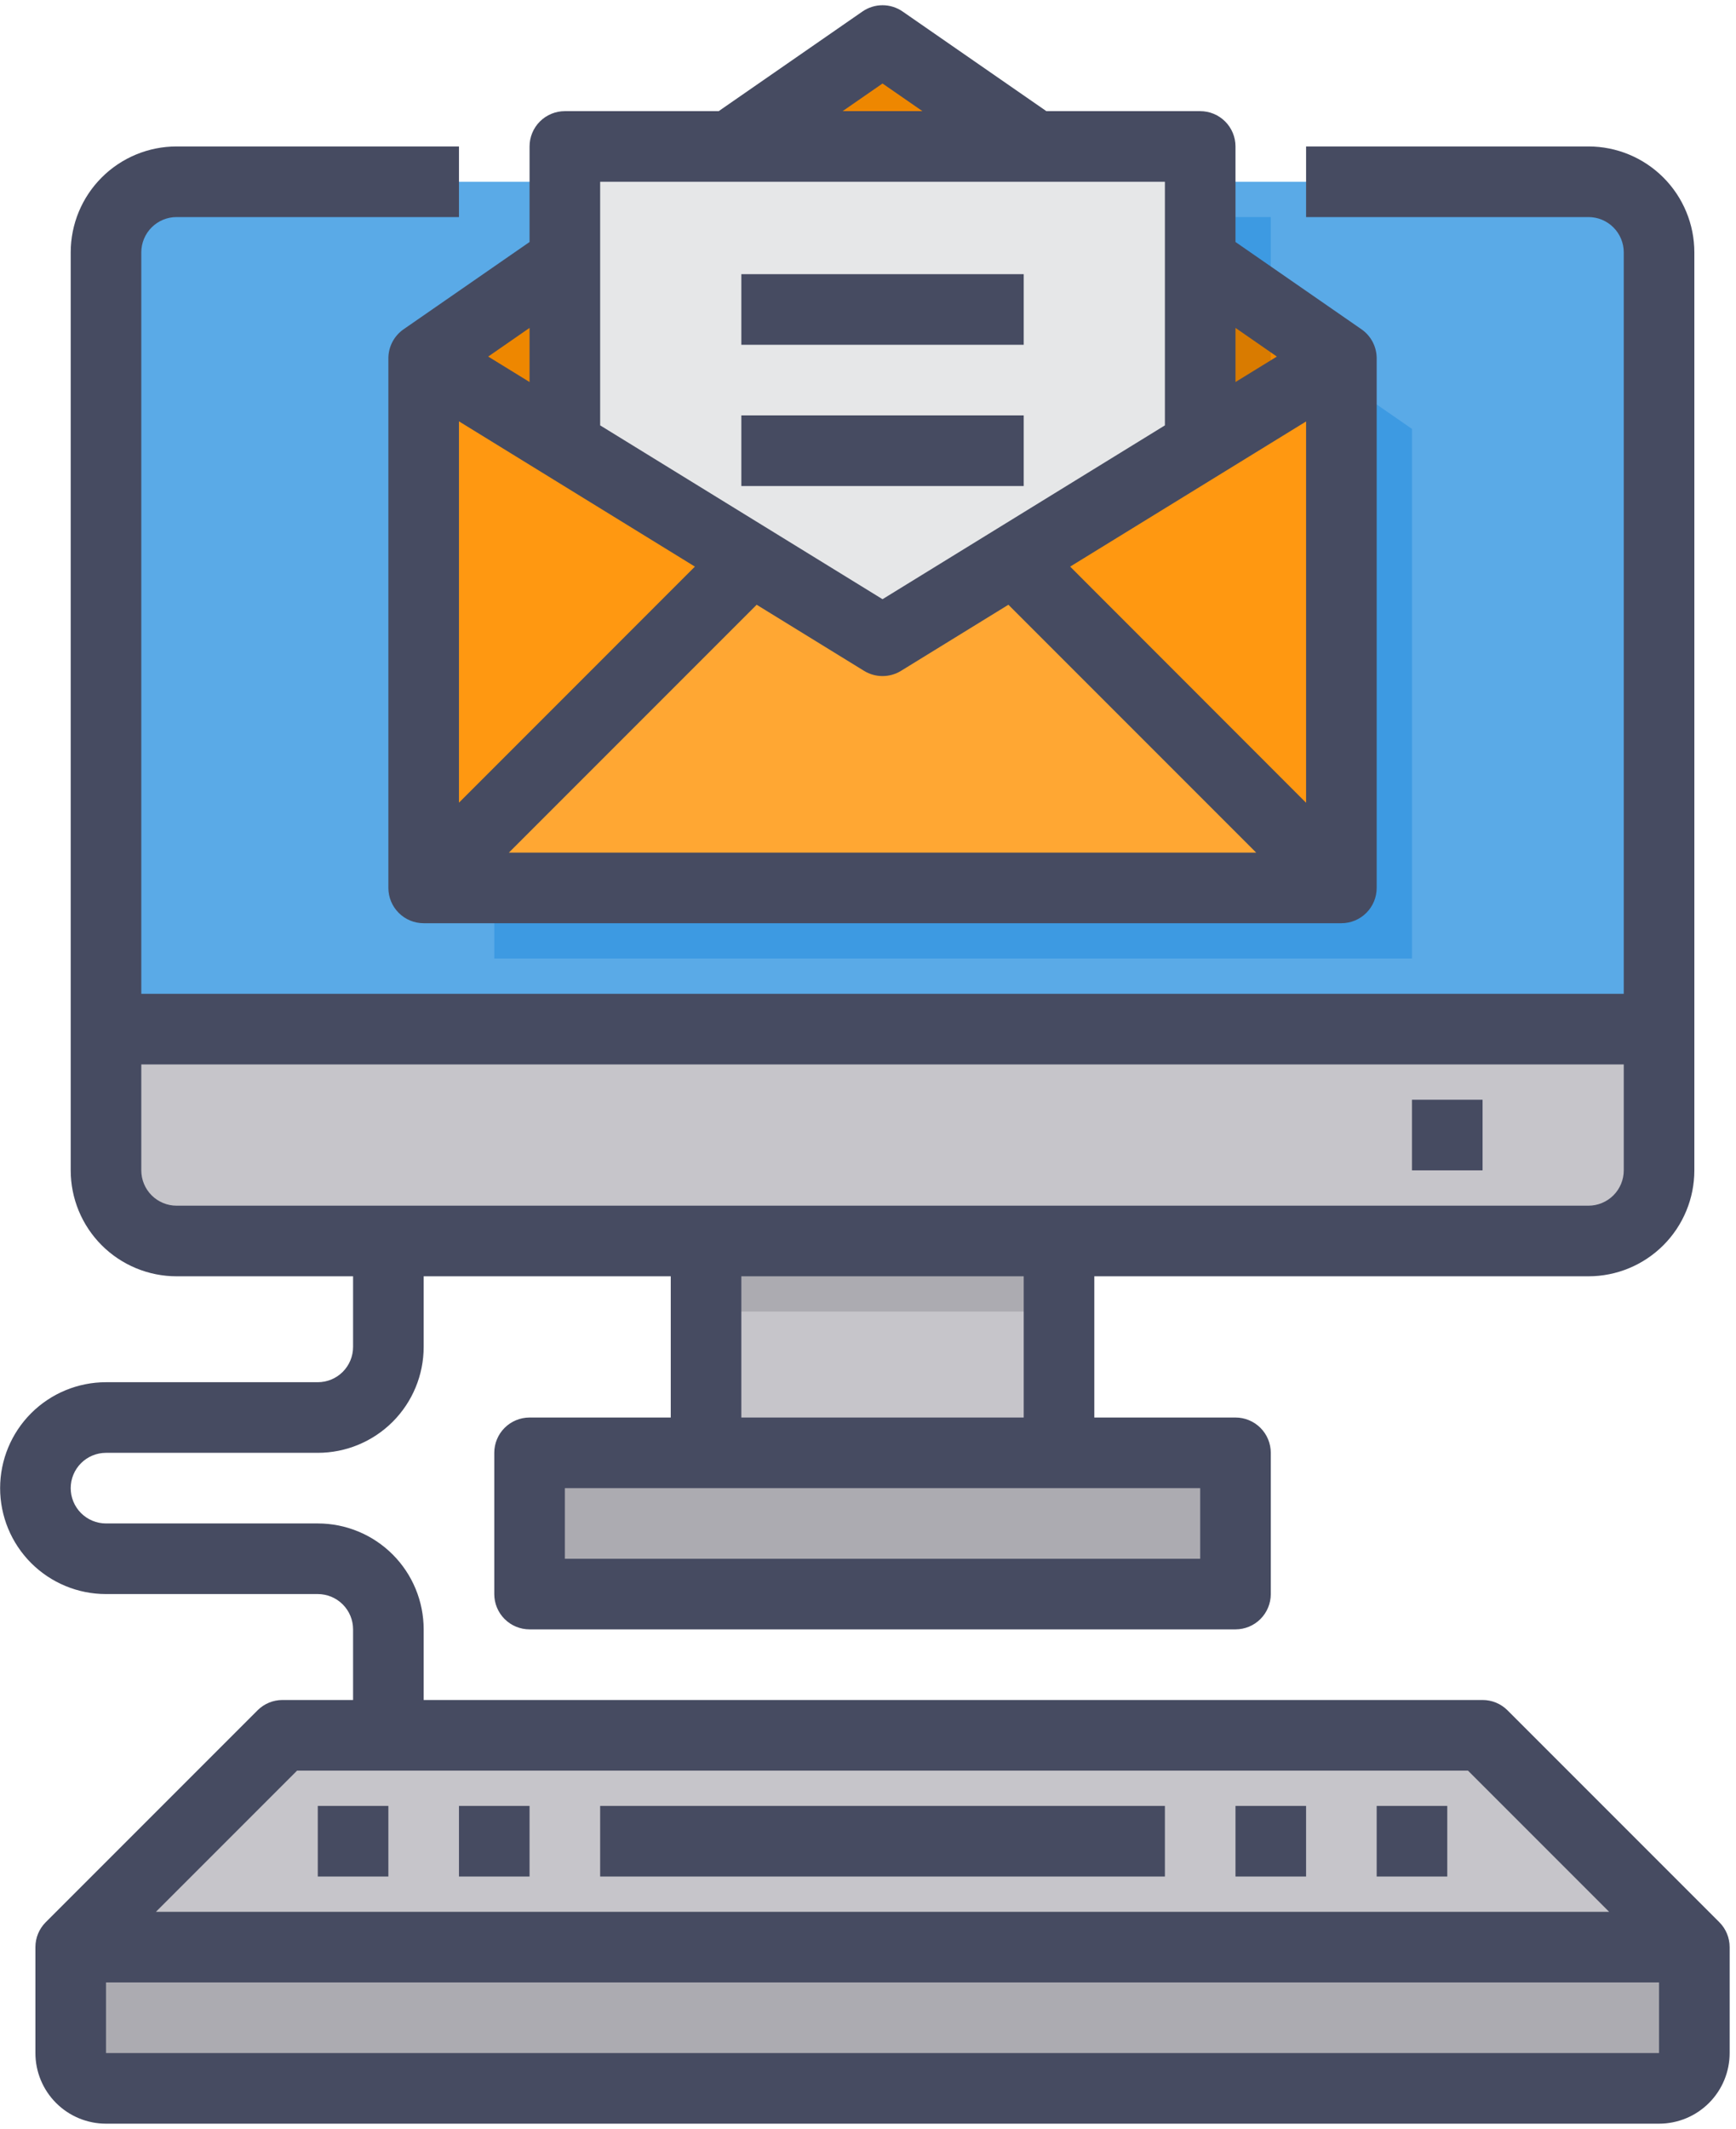 <svg width="239" height="293" viewBox="0 0 239 293" fill="none" xmlns="http://www.w3.org/2000/svg">
<path d="M228.406 34.734V141.641H14.594V34.734C14.601 32.159 15.628 29.692 17.449 27.871C19.27 26.05 21.737 25.023 24.312 25.016H218.688C221.263 25.023 223.73 26.05 225.551 27.871C227.372 29.692 228.399 32.159 228.406 34.734Z" fill="#5AAAE7"/>
<path d="M233.266 267.984V282.562C233.266 283.851 232.754 285.087 231.842 285.999C230.931 286.91 229.695 287.422 228.406 287.422H14.594C13.305 287.422 12.069 286.91 11.158 285.999C10.246 285.087 9.734 283.851 9.734 282.562V267.984H233.266Z" fill="#ACABB1"/>
<path d="M233.266 267.984H9.734L38.891 238.828H204.109L233.266 267.984Z" fill="#C6C5CA"/>
<path d="M228.406 141.641V161.078C228.399 163.653 227.372 166.121 225.551 167.942C223.73 169.763 221.263 170.789 218.688 170.797H24.312C21.737 170.789 19.27 169.763 17.449 167.942C15.628 166.121 14.601 163.653 14.594 161.078V141.641H228.406Z" fill="#C6C5CA"/>
<path d="M170.094 199.953V219.391H72.906V199.953H97.203H145.797H170.094Z" fill="#ACABB1"/>
<path d="M97.203 170.797H145.797V199.953H97.203V170.797Z" fill="#C6C5CA"/>
<path d="M97.203 170.797H145.797V180.516H97.203V170.797Z" fill="#ACABB1"/>
<path d="M194.391 59.031V131.922H68.047V59.031L87.484 45.571V29.875H110.178L117.175 25.016H145.262L152.26 29.875H174.953V45.571L194.391 59.031Z" fill="#3D9AE2"/>
<path d="M184.672 52.312L165.234 64.267L121.5 91.188L58.328 52.312L121.5 8.578L165.234 38.852L174.953 45.607L184.672 52.312Z" fill="#EE8700"/>
<path d="M77.766 20.156H165.234V122.203H77.766V20.156Z" fill="#E6E7E8"/>
<path d="M184.672 49.312V122.203L165.234 102.766L139.528 77.059L165.234 61.267L184.672 49.312Z" fill="#FF9811"/>
<path d="M184.672 122.203H58.328L77.766 102.766L103.472 77.06L121.5 88.188L139.528 77.06L165.234 102.766L184.672 122.203Z" fill="#FFA733"/>
<path d="M77.766 61.267L58.328 49.312V122.203L77.766 102.766L103.472 77.059L77.766 61.267Z" fill="#FF9811"/>
<path d="M174.953 45.607V58.289L165.234 64.267V38.852L174.953 45.607Z" fill="#D97B00"/>
<path d="M236.701 264.549L207.545 235.393C206.634 234.481 205.398 233.969 204.109 233.969H58.328V224.25C58.328 220.384 56.792 216.676 54.058 213.942C51.324 211.208 47.616 209.672 43.75 209.672H14.594C13.305 209.672 12.069 209.16 11.158 208.249C10.246 207.337 9.734 206.101 9.734 204.812C9.734 203.524 10.246 202.288 11.158 201.376C12.069 200.465 13.305 199.953 14.594 199.953H43.75C47.616 199.953 51.324 198.417 54.058 195.683C56.792 192.949 58.328 189.241 58.328 185.375V175.656H92.344V195.094H72.906C71.618 195.094 70.382 195.606 69.47 196.517C68.559 197.428 68.047 198.664 68.047 199.953V219.391C68.047 220.679 68.559 221.915 69.47 222.827C70.382 223.738 71.618 224.25 72.906 224.25H170.094C171.383 224.25 172.619 223.738 173.53 222.827C174.441 221.915 174.953 220.679 174.953 219.391V199.953C174.953 198.664 174.441 197.428 173.53 196.517C172.619 195.606 171.383 195.094 170.094 195.094H150.656V175.656H218.688C222.554 175.656 226.262 174.12 228.996 171.386C231.73 168.652 233.266 164.944 233.266 161.078V34.734C233.266 30.868 231.73 27.16 228.996 24.426C226.262 21.692 222.554 20.156 218.688 20.156H179.812V29.875H218.688C219.976 29.875 221.212 30.387 222.124 31.298C223.035 32.21 223.547 33.446 223.547 34.734V136.781H19.453V34.734C19.453 33.446 19.965 32.21 20.876 31.298C21.788 30.387 23.024 29.875 24.312 29.875H63.188V20.156H24.312C20.446 20.156 16.738 21.692 14.004 24.426C11.27 27.16 9.734 30.868 9.734 34.734V161.078C9.734 164.944 11.27 168.652 14.004 171.386C16.738 174.12 20.446 175.656 24.312 175.656H48.609V185.375C48.609 186.664 48.097 187.9 47.186 188.811C46.275 189.722 45.039 190.234 43.75 190.234H14.594C10.727 190.234 7.019 191.77 4.285 194.504C1.552 197.238 0.016 200.946 0.016 204.812C0.016 208.679 1.552 212.387 4.285 215.121C7.019 217.855 10.727 219.391 14.594 219.391H43.75C45.039 219.391 46.275 219.903 47.186 220.814C48.097 221.725 48.609 222.961 48.609 224.25V233.969H38.891C37.602 233.969 36.366 234.481 35.455 235.393L6.299 264.549C5.387 265.46 4.875 266.696 4.875 267.984V282.562C4.875 285.14 5.899 287.612 7.722 289.435C9.544 291.257 12.016 292.281 14.594 292.281H228.406C230.984 292.281 233.456 291.257 235.278 289.435C237.101 287.612 238.125 285.14 238.125 282.562V267.984C238.125 266.696 237.613 265.46 236.701 264.549ZM165.234 214.531H77.766V204.812H165.234V214.531ZM140.938 195.094H102.062V175.656H140.938V195.094ZM19.453 161.078V146.5H223.547V161.078C223.547 162.367 223.035 163.603 222.124 164.514C221.212 165.426 219.976 165.938 218.688 165.938H24.312C23.024 165.938 21.788 165.426 20.876 164.514C19.965 163.603 19.453 162.367 19.453 161.078ZM40.902 243.688H202.098L221.535 263.125H21.465L40.902 243.688ZM14.594 282.562V272.844H228.406V282.562H14.594Z" fill="#464B61"/>
<path d="M43.75 248.547H53.469V258.266H43.75V248.547Z" fill="#464B61"/>
<path d="M63.188 248.547H72.906V258.266H63.188V248.547Z" fill="#464B61"/>
<path d="M170.094 248.547H179.812V258.266H170.094V248.547Z" fill="#464B61"/>
<path d="M82.625 248.547H160.375V258.266H82.625V248.547Z" fill="#464B61"/>
<path d="M189.531 248.547H199.25V258.266H189.531V248.547Z" fill="#464B61"/>
<path d="M194.391 151.359H204.109V161.078H194.391V151.359Z" fill="#464B61"/>
<path d="M55.563 45.318C54.917 45.765 54.389 46.362 54.025 47.058C53.66 47.753 53.469 48.527 53.469 49.313V122.203C53.469 123.492 53.981 124.728 54.892 125.639C55.803 126.551 57.039 127.063 58.328 127.063H184.672C185.961 127.063 187.197 126.551 188.108 125.639C189.019 124.728 189.531 123.492 189.531 122.203V49.313C189.531 48.527 189.34 47.753 188.976 47.058C188.611 46.362 188.083 45.765 187.437 45.318L170.094 33.306V20.156C170.094 18.867 169.582 17.631 168.67 16.72C167.759 15.809 166.523 15.297 165.234 15.297H144.057L124.265 1.584C123.453 1.022 122.488 0.72 121.5 0.72C120.512 0.72 119.547 1.022 118.735 1.584L98.943 15.297H77.766C76.477 15.297 75.241 15.809 74.329 16.72C73.418 17.631 72.906 18.867 72.906 20.156V33.306L55.563 45.318ZM179.812 58.006V110.487L147.332 77.983L179.812 58.006ZM138.829 83.231L172.941 117.344H70.059L104.171 83.231L118.954 92.328C119.719 92.799 120.601 93.048 121.5 93.048C122.399 93.048 123.281 92.799 124.046 92.328L138.829 83.231ZM63.188 110.473V57.991L95.668 77.983L63.188 110.473ZM67.211 49.075L72.906 45.129V52.578L67.211 49.075ZM175.789 49.075L170.094 52.578V45.129L175.789 49.075ZM121.5 11.492L126.996 15.297H116.004L121.5 11.492ZM160.375 25.016V58.545L121.5 82.468L82.625 58.545V25.016H160.375Z" fill="#464B61"/>
<path d="M102.062 37.734H140.938V47.453H102.062V37.734Z" fill="#464B61"/>
<path d="M102.062 57.172H140.938V66.891H102.062V57.172Z" fill="#464B61"/>
</svg>

